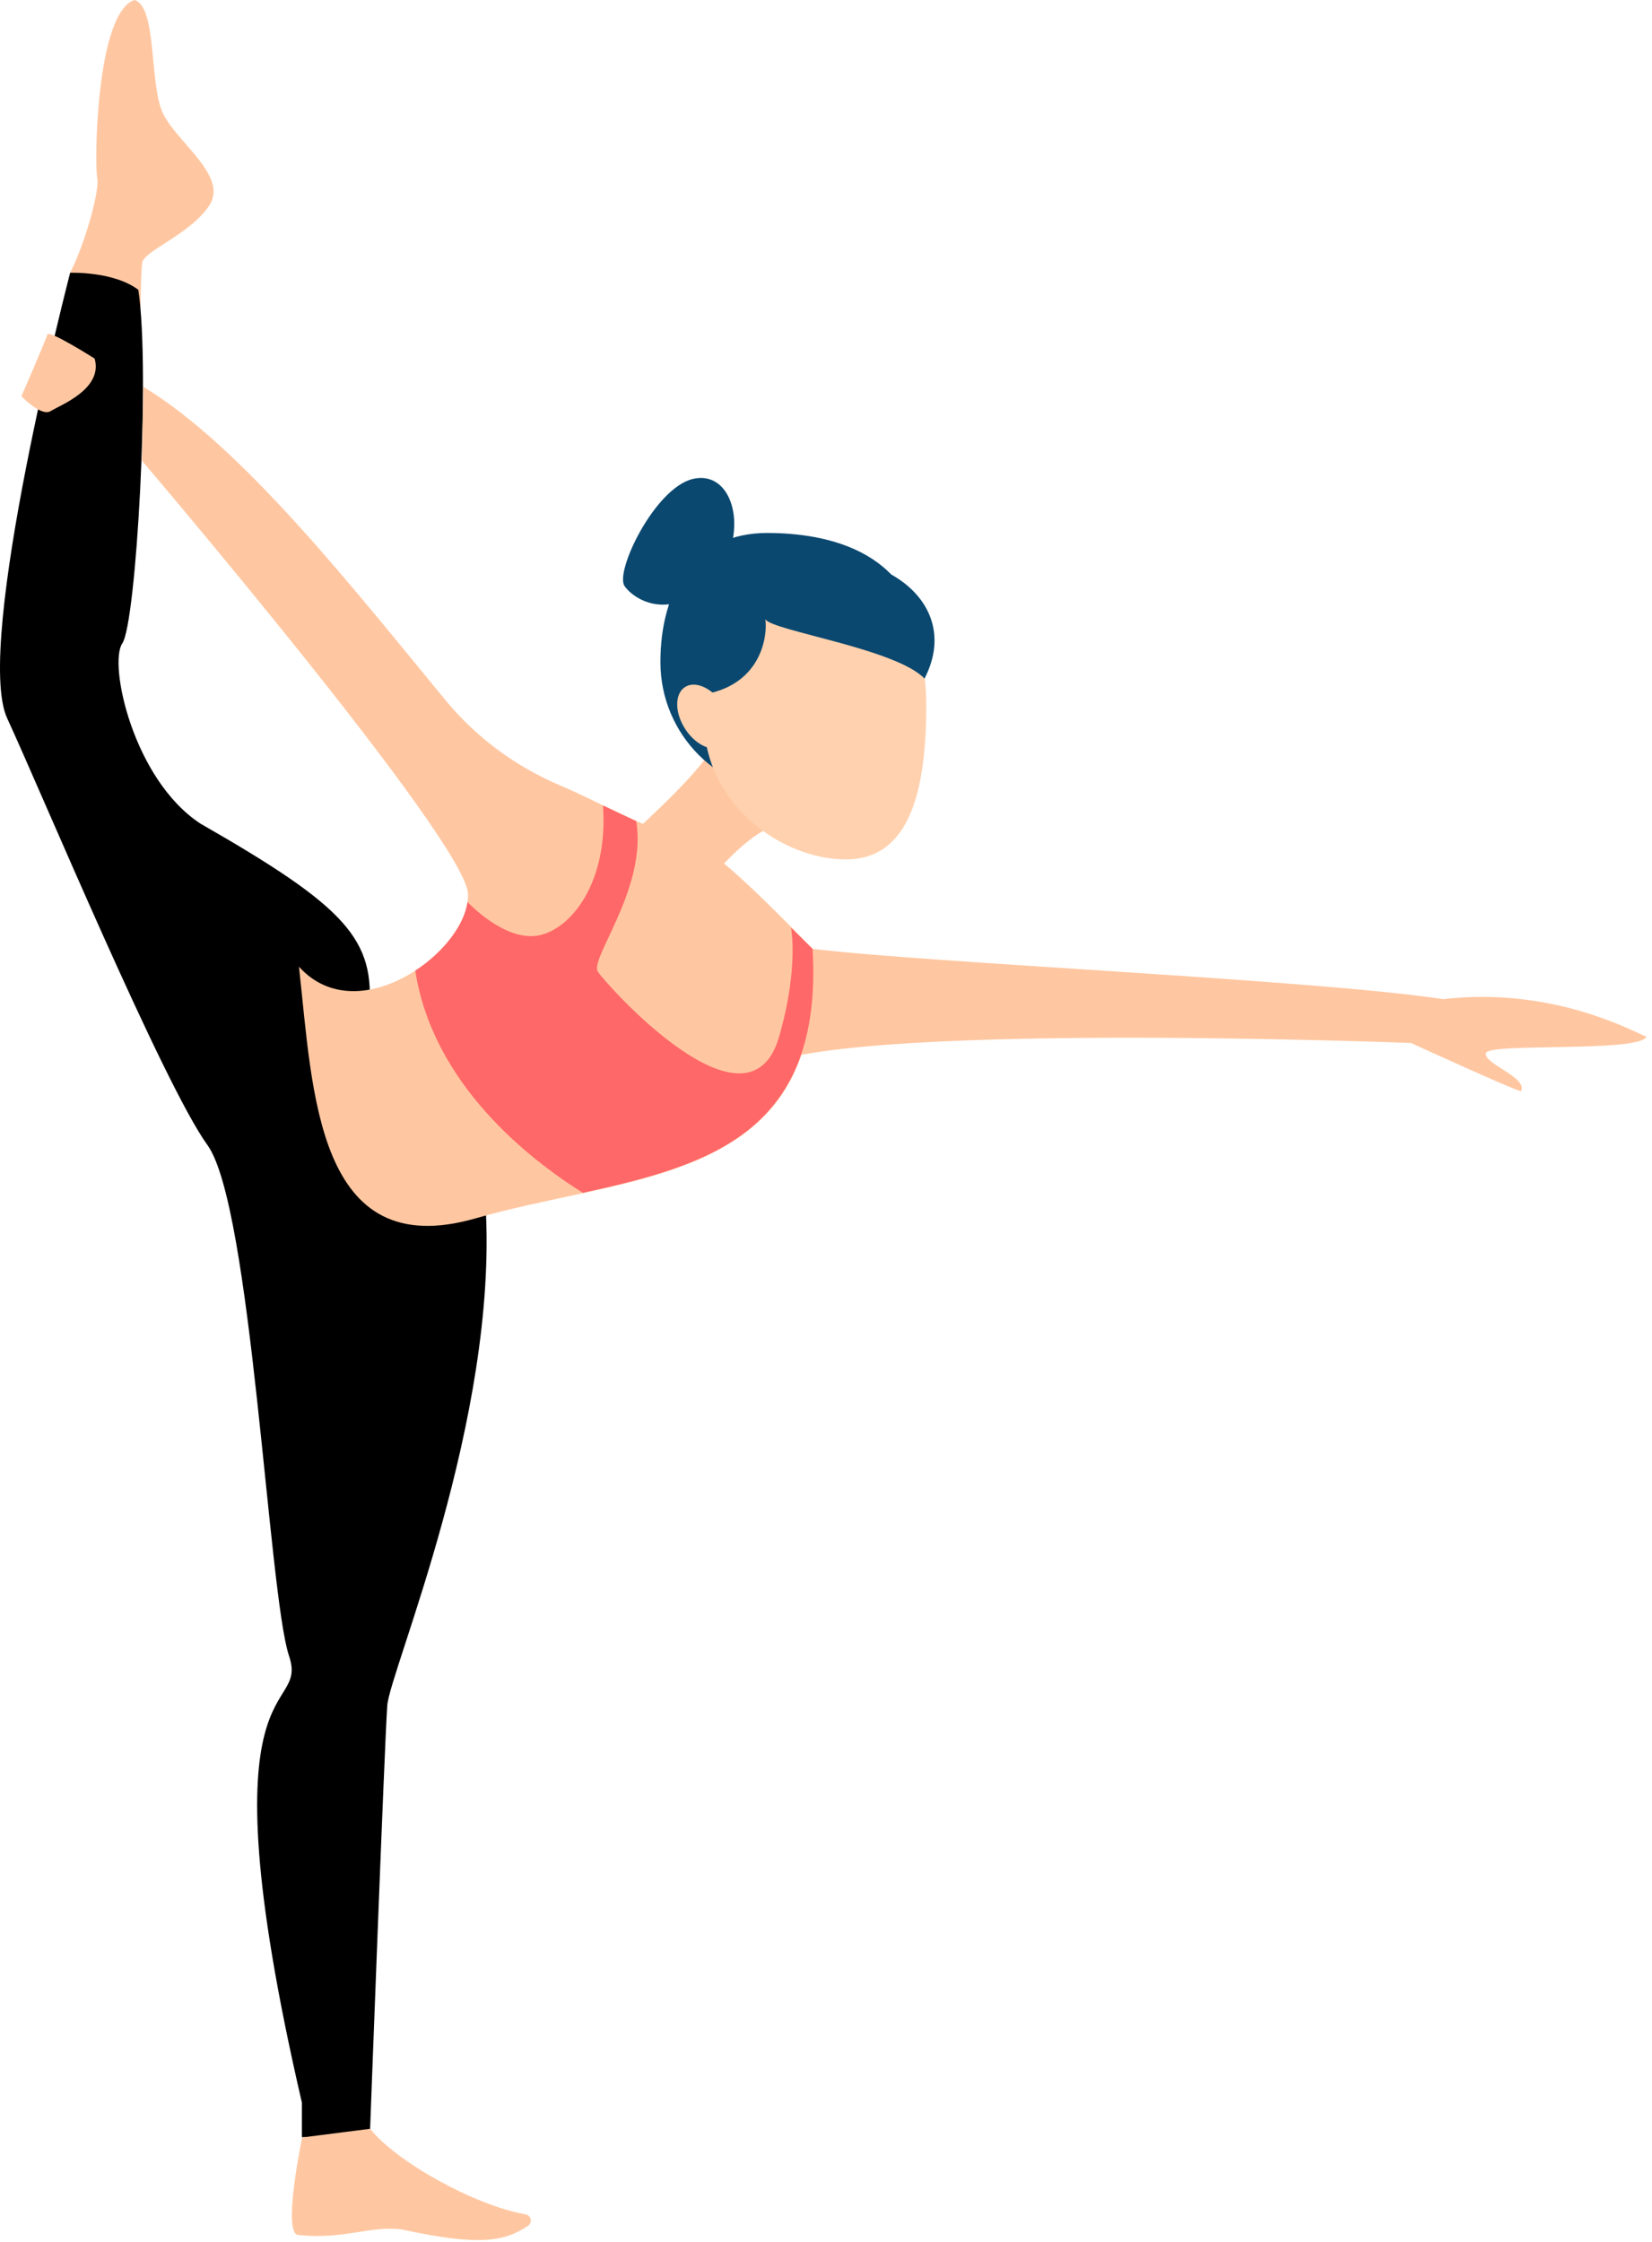 <svg width="280" height="380" viewBox="0 0 280 380" fill="none" xmlns="http://www.w3.org/2000/svg">
<path d="M137.725 160.827C156.944 163.195 223.297 166.085 244.592 169.354C241.479 173.665 239.256 176.791 239.256 176.791C239.256 176.791 139.998 172.907 127.992 181.339C133.575 169.164 137.725 160.827 137.725 160.827Z" fill="#FFC7A1"/>
<path d="M11.887 46.235C14.505 41.071 16.926 32.213 16.482 30.128C15.988 28.044 16.235 2.132 22.806 0C26.709 1.184 25.227 14.496 27.697 19.375C30.167 24.254 38.665 29.892 35.503 34.771C32.341 39.697 24.337 42.492 24.09 44.577C23.843 46.661 23.843 52.014 23.843 52.014L11.887 46.235Z" fill="#FFC7A1"/>
<path d="M62.529 171.628C63.714 159.216 58.626 153.721 33.972 139.604C22.559 132.12 18.359 112.508 20.731 109.05C23.102 105.592 25.523 62.957 23.448 49.124C19.248 45.951 11.887 46.235 11.887 46.235C11.887 46.235 -4.516 109.334 1.215 121.745C6.946 134.157 27.648 183.707 35.157 194.082C42.667 204.456 45.483 270.161 48.991 280.677C52.499 291.194 33.626 280.677 51.165 356.377C51.165 362.251 51.165 362.251 51.165 362.251H62.677C62.677 362.251 65.197 294.936 65.641 289.062C66.086 283.188 84.514 240.506 82.291 204.219C80.068 167.933 62.529 171.628 62.529 171.628Z" fill="black"/>
<path d="M50.671 163.859C53.043 185.034 53.586 214.31 80.661 206.493C86.59 204.788 92.815 203.556 98.842 202.23C120.285 197.54 139.603 191.95 137.775 160.874C137.083 160.164 136.293 159.406 135.502 158.553C127.943 150.926 116.629 139.368 111.688 140.741C110.552 140.362 109.267 139.794 107.884 139.178C106.155 138.373 104.228 137.473 102.251 136.525C99.781 135.341 97.261 134.109 94.791 133.067C87.281 129.846 80.71 124.967 75.572 118.761C59.959 99.812 41.086 75.7 24.288 65.562C24.239 70.347 24.041 78.069 24.041 78.069C24.041 78.069 78.833 142.352 79.327 151.495C79.327 151.921 79.327 152.395 79.277 152.821C78.734 156.8 75.127 161.443 70.384 164.522C64.208 168.549 56.205 169.97 50.671 163.859Z" fill="#FFC7A1"/>
<path d="M120.137 127.714C117.271 132.356 106.155 142.21 106.155 142.21L118.407 151.494C118.407 151.494 128.536 137.52 135.206 139.604C138.121 138.088 120.137 127.714 120.137 127.714Z" fill="#FFC7A1"/>
<path d="M122.064 97.017C126.955 88.822 123.793 79.584 117.37 81.195C110.947 82.806 104.178 96.875 105.858 99.338C107.538 101.754 114.257 106.018 122.064 97.017Z" fill="#0B4870"/>
<path d="M111.935 112.223C111.935 124.54 121.866 134.488 134.168 134.488C146.47 134.488 156.352 124.493 156.352 112.223C156.352 94.696 142.32 90.338 130.018 90.338C117.765 90.338 111.935 99.907 111.935 112.223Z" fill="#0B4870"/>
<path d="M119.297 121.84C119.297 136.288 132.488 145.668 143.358 145.668C154.227 145.668 156.994 133.967 156.994 119.519C156.994 105.07 149.781 95.691 138.961 95.691C128.091 95.738 119.297 107.439 119.297 121.84Z" fill="#FFD1AE"/>
<path d="M129.722 104.976C130.907 106.918 151.856 109.95 156.697 115.019C164.405 100.049 144.148 89.627 130.117 97.302C123.694 104.976 129.722 104.976 129.722 104.976Z" fill="#0B4870"/>
<path d="M129.721 104.976C130.117 107.676 129.129 116.44 118.556 117.813C114.109 106.728 124.089 93.891 130.117 97.254C133.229 101.138 129.721 104.976 129.721 104.976Z" fill="#0B4870"/>
<path d="M115.971 123.306C114.279 120.497 114.402 117.392 116.245 116.372C118.088 115.351 120.954 116.802 122.645 119.611C124.337 122.421 124.214 125.525 122.371 126.546C120.528 127.566 117.662 126.116 115.971 123.306Z" fill="#FFD1AE"/>
<path d="M70.384 164.522C73.349 183.755 89.702 196.498 98.793 202.183C120.235 197.493 139.553 191.903 137.725 160.827C137.034 160.116 134.86 158.032 134.069 157.227C134.613 160.543 134.514 167.222 132.044 175.749C126.806 193.798 102.696 166.843 101.313 164.664C99.929 162.485 109.712 150.5 107.834 139.178C106.105 138.373 104.178 137.473 102.202 136.525C103.141 149.6 96.718 157.701 91.036 158.601C85.453 159.453 79.426 153.105 79.228 152.869C78.734 156.8 75.127 161.443 70.384 164.522Z" fill="#FF6868"/>
<path d="M62.726 360.83C67.222 366.467 80.463 373.81 89.06 375.326C90.048 375.515 90.295 376.7 89.505 377.268C85.503 379.921 81.353 380.774 68.062 377.884C62.627 377.221 58.378 379.637 50.523 378.831C47.805 378.547 51.215 362.299 51.215 362.299L62.726 360.83Z" fill="#FFC7A1"/>
<path d="M244.592 169.354C262.625 167.269 275.866 174.328 279.077 175.749C277.496 178.449 252.349 176.696 251.854 178.496C251.36 180.297 259.117 182.665 257.783 184.986C255.412 184.228 239.256 176.838 239.256 176.838C240.59 172.622 244.592 169.354 244.592 169.354Z" fill="#FFC7A1"/>
<path d="M16.037 60.778C17.519 65.941 10.158 68.689 8.577 69.684C6.996 70.678 3.636 67.173 3.636 67.173C3.636 67.173 7.786 57.557 8.033 56.704C8.28 55.851 16.037 60.778 16.037 60.778Z" fill="#FFC7A1"/>
</svg>

